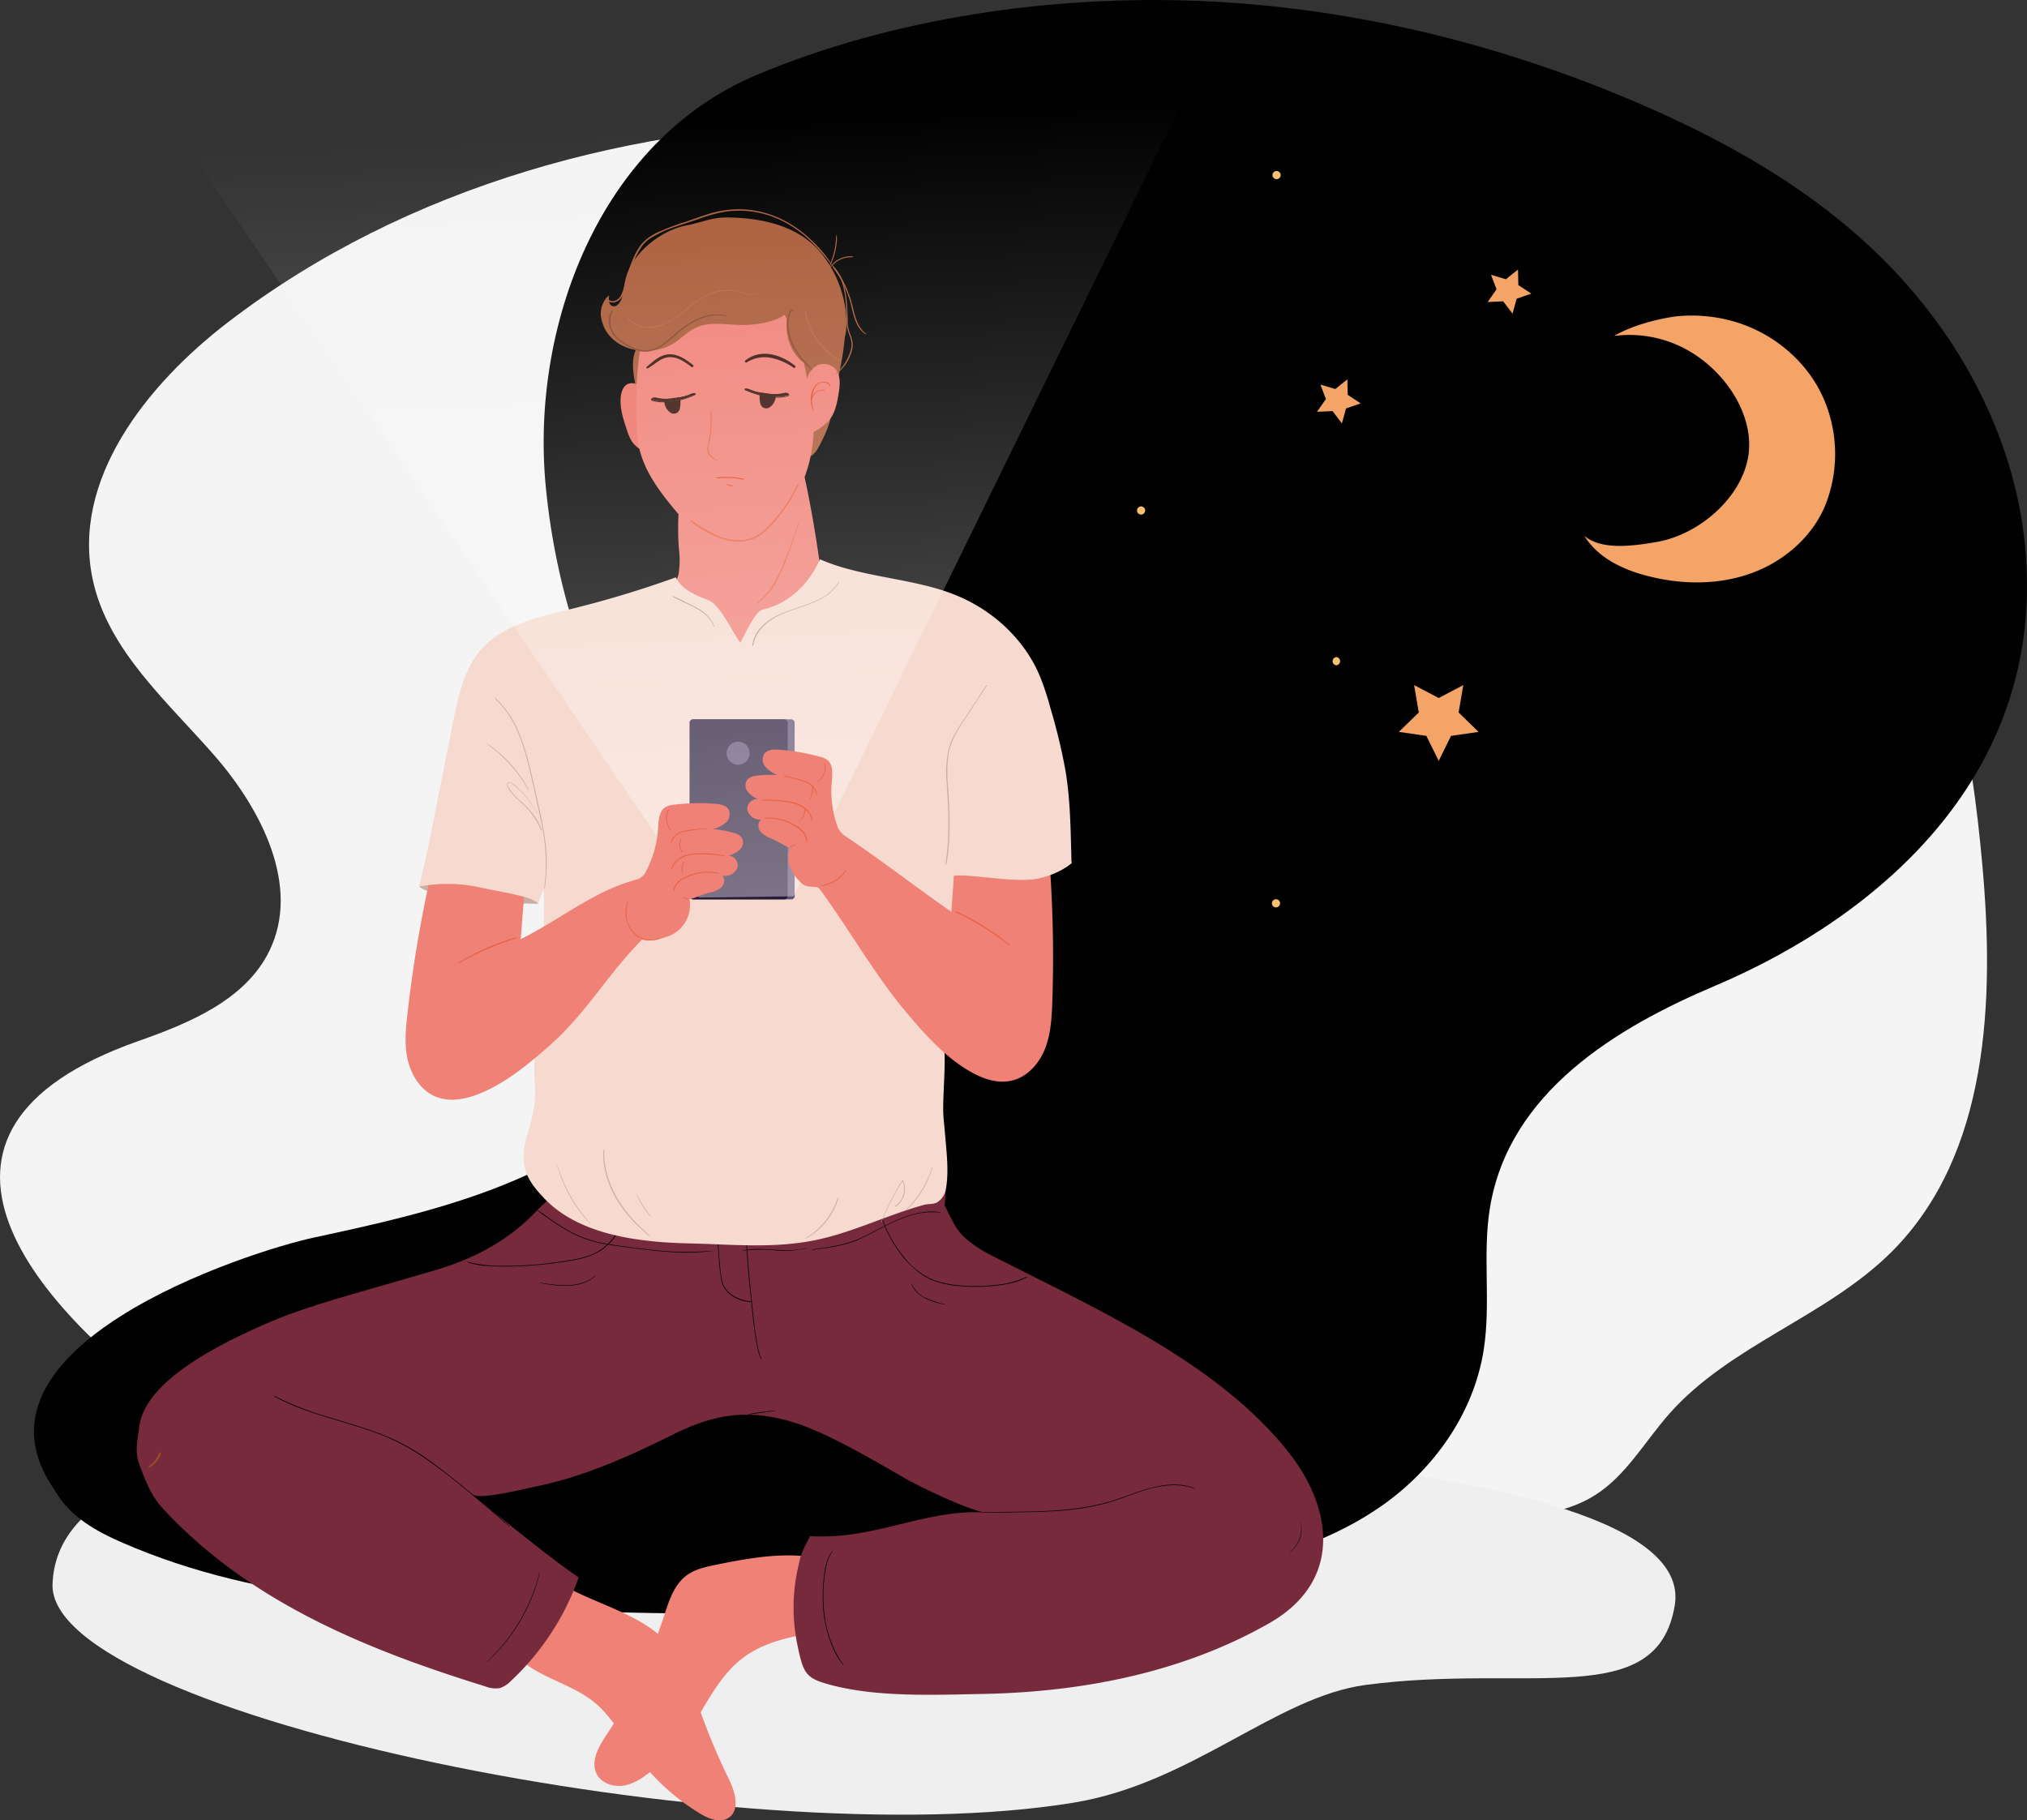 <svg viewBox="0 0 606.56 544.8" xmlns="http://www.w3.org/2000/svg" xmlns:xlink="http://www.w3.org/1999/xlink"><rect x="0" y="0" width="606.56" height="544.8" fill="#333333" stroke="none"/><linearGradient id="a" gradientTransform="matrix(-.9 -.44 -.44 .9 -1020.85 -266.64)" gradientUnits="userSpaceOnUse" x1="-1235.15" x2="-1364.97" y1="-266.63" y2="-31.06"><stop offset="0" stop-color="#fff" stop-opacity="0"/><stop offset="1" stop-color="#fff" stop-opacity=".45"/></linearGradient><path d="m41.39 311.57c15.36-5.41 32-12.3 39.19-26.93 9.46-19.31-2.27-42.3-16.4-58.51s-31.71-31.35-36.36-52.34c-6.66-30.08 16.06-58.71 40.52-77.44 53.38-40.88 121.71-59.52 189-59.74s133.6 17 196 42.1c43 17.3 86.5 40.14 111.46 79.17 19 29.64 25.17 65.55 28.36 100.59 3.72 40.91 2 87-27 116.07-19.48 19.51-48.32 27.89-66.6 48.53-7.33 8.28-12.9 18.47-22.24 24.39-9.76 6.19-22 6.65-33.53 6.93l-201.85 4.8c-62.34 1.49-131.45 2.5-184.93-34.65-46.88-32.54-92.82-85.79-15.62-112.97z" fill="#f5f4f4"/><path d="m15.72 474.12c-1.36 39.15 205.92 81.79 305.64 65.37 35.31-5.82 60.59-31.69 87.33-35.23 48.79-6.46 87.21 8 92.47-23.83 8.14-49.27-225.86-50.95-284.88-50.95s-198.7-9.17-200.56 44.64z" fill="#efeff0"/><path d="m359.17.29c44.11 1.83 88.3 12.37 129.53 29.92 27.22 11.58 53.86 26.31 75.6 48.21s38.33 51.71 41.63 84.5c6.86 68.3-43.38 111.19-92.75 132.12-29.23 12.38-61.71 31.72-67.35 66.55-2.25 13.91.34 28.36-1.83 42.28-3 19.43-15.22 35.86-29.93 46.36s-31.81 15.77-48.83 19.77c-64 15.05-130 13.67-195.27 12.23-45.08-1-91.21-2.21-133.31-20.52-7.74-3.37-15.72-7.7-20.21-15.6-30.22-42.89 57.27-71.41 77.72-75.79 35.61-7.63 73.13-16.3 100.14-43.72 13.77-14 24.45-35 20.11-55.37-2.93-13.76-12-24.52-19.63-35.72-18.06-26.54-28.42-58.06-31.48-89.91-4.6-47.78 16-103.12 62.71-123 40.84-17.29 89.04-24.14 133.15-22.31z" fill="#010101"/><path d="m209.37 513a62.43 62.43 0 0 1 -14.45 17c-2.42 2-5.11 3.84-8.19 4.37s-6.64-.6-8.12-3.36c-2.06-3.84.62-8.39 3-12a143.39 143.39 0 0 0 17-35.07c1.5-4.61 3-9.64 6.91-12.5 2.48-1.81 5.58-2.48 8.58-3.1 13.5-2.78 28.42-5.29 40.36 1.58 15.7 9-8.57 18.15-16 19.69-16.04 3.33-21.1 9.47-29.09 23.39z" fill="#f08177"/><path d="m210.16 513.82a192.56 192.56 0 0 0 7.91 18.54c1.89 3.85 3.51 9.35-.07 11.69-2.57 1.67-6 .26-8.59-1.33a67.9 67.9 0 0 1 -19.31-17.72c-3.92-5.35-7.15-11.38-12.3-15.57-5.38-4.38-12.34-6.3-18.26-9.94-18.1-11.11-6-32.29 12.46-23.23 7.67 3.77 17.83 7 24.37 12.33 7.57 6.16 10.56 16.41 13.79 25.23z" fill="#f08177"/><path d="m168.27 353.31c-1.23 3.41-5.48 6.74-7.89 9.29-8.47 8.95-19 14.31-30.73 17.72l-22 6.37c-9.77 2.84-19.58 5.7-28.88 9.84-11.47 5.11-35.26 16.24-37.08 30.36-.47 3.66-1.38 7.47-.14 10.94 1.71 4.78 3.61 9.78 7.06 13.51 25.85 28 60.72 42.24 96.63 53.37a8.24 8.24 0 0 0 4.26.52 7.93 7.93 0 0 0 3.41-2.18 77.5 77.5 0 0 0 20.26-31c-7.39-4.76-25.09-19.28-31.92-24.8 2.17 1.75 16-1.74 19.06-2.37 14.35-2.91 27.95-9 41-15.52 12-6 21.91-7.74 35.07-4 10.26 2.89 24.75 11.48 34 16.82 5.53 3.21 20.46 10.2 24.68 10.51-14.17-1.05-27.82 5.13-41.94 6.73a65.93 65.93 0 0 1 -10.7.33c-1.76 3.44-2.85 5.07-3.44 8.89.45-.18.21-1.13.09-.65a54.61 54.61 0 0 0 -.47 24.2c1.82 8.83 2.47 10.11 10.26 12.15 13.85 3.64 30.87 2.9 45.1 2.63 29.69-.56 59.75-6.32 85.78-21.14 22.34-12.72 18.84-34.66 6-51-20.44-26.06-55.11-41.85-84.07-56.6-4-2-8.4-4-11.87-6.9a16.45 16.45 0 0 1 -4.14-4.73c-.38-.7-3-5.74-3-5.88.35-4.38.51-5-.23-7.23-31-11.74-66.55-14.46-99.08-8.06-6.09 1.14-10.25 3.95-15.08 7.88z" fill="#782a3d"/><path d="m263.77 364.44a38.61 38.61 0 0 0 5.89 11.06 29.8 29.8 0 0 0 4.48 4.64 18.43 18.43 0 0 0 4.18 2.75 28.09 28.09 0 0 0 8.82 2 52.81 52.81 0 0 0 10.74-.1c3.17-.35 6.64-.9 9.42-2.55a.09.09 0 1 0 -.09-.16 24.08 24.08 0 0 1 -8.11 2.33 53.34 53.34 0 0 1 -10.34.38 33.31 33.31 0 0 1 -9.29-1.67 21.58 21.58 0 0 1 -8.47-6.32 37.58 37.58 0 0 1 -7.05-12.41c0-.1-.21-.06-.17.05z" fill="#010101"/><path d="m272.71 384.22c1.55 4 6.28 5.53 10.15 6.23a0 0 0 0 0 0-.09 29.2 29.2 0 0 1 -6.12-2.06 8.55 8.55 0 0 1 -3.93-4.12c0-.08-.16 0-.13 0z" fill="#010101"/><path d="m222.91 361.38c-.07 4.16.24 8.37.5 12.52s.63 8.42 1.07 12.62c.49 4.65.89 9.33 1.63 14 .21 1.26.44 2.53.76 3.78a8.47 8.47 0 0 0 .9 2.43.09.09 0 1 0 .15-.09 8 8 0 0 1 -.81-2.17c-.29-1.06-.49-2.13-.68-3.21-.44-2.51-.74-5-1-7.59-.66-6.11-1.3-12.23-1.72-18.36q-.24-3.47-.4-6.94c-.11-2.31-.13-4.63-.29-6.94a0 0 0 1 0 -.09 0z" fill="#010101"/><path d="m224.89 389.43a10.74 10.74 0 0 1 -5.6-1.77 7.05 7.05 0 0 1 -3.29-4.66c-.39-2.12-.54-4.32-.73-6.47s-.33-4.23-.43-6.35c0-1.23-.1-2.45-.12-3.68s0-2.45-.08-3.67a0 0 0 0 0 -.09 0 54.23 54.23 0 0 0 .1 7c.1 2.32.26 4.65.47 7a52 52 0 0 0 .78 6.59 7 7 0 0 0 2.92 4.22 10.39 10.39 0 0 0 6 2 0 0 0 0 0 0-.09z" fill="#010101"/><path d="m188.69 361.48c-1.81 3.68-3.59 7.49-6.49 10.47a15.27 15.27 0 0 1 -5.39 3.61 29.9 29.9 0 0 1 -5.58 1.44 113.14 113.14 0 0 1 -20.94 1.84 39.57 39.57 0 0 1 -10.4-1.22.06.06 0 1 0 0 .12c2.82 1.08 6.1 1.2 9.08 1.29a99.43 99.43 0 0 0 11.45-.4c3.39-.29 6.77-.69 10.12-1.27 3.88-.67 7.71-1.6 10.75-4.24 3.52-3 5.67-7.41 7.55-11.57 0-.08-.08-.15-.12-.07z" fill="#010101"/><path d="m178.09 381.81c-4.75 3.9-11 2.93-16.6 2.07-.06 0-.09.08 0 .09 5.46 1 12.16 1.93 16.69-2.1 0 0 0-.1-.06-.06z" fill="#010101"/><path d="m152.52 456.82c-4.11-3.82-8.45-7.43-12.81-11s-8.52-6.86-13-10a63.44 63.44 0 0 0 -13.71-7.01c-4.82-1.82-9.78-3.2-14.7-4.71a91.71 91.71 0 0 1 -16.11-6.3c-.1-.05-.18.09-.09.14 8.86 4.89 18.92 6.89 28.4 10.17a66.81 66.81 0 0 1 14.13 6.65 151.92 151.92 0 0 1 13.37 9.92c4.92 3.94 9.66 8.08 14.43 12.2a0 0 0 1 0 .06-.06z" fill="#010101"/><path d="m294 452.7c4.33 0 8.68-.05 13-.13s8.4-.22 12.58-.64a68.51 68.51 0 0 0 12.22-2.27c4-1.16 7.86-2.85 11.88-4 4.45-1.26 9.24-1.79 13.66-.16.09 0 .12-.11 0-.14-7.86-3-16 1-23.39 3.43-8.13 2.7-16.7 3.36-25.22 3.57-4.93.12-9.86.08-14.78.23a.05.05 0 1 0 0 .1z" fill="#010101"/><path d="m249 464.21a14 14 0 0 0 -2.31 6.68 50.67 50.67 0 0 0 -.49 7 38.09 38.09 0 0 0 2.39 13.74 25.63 25.63 0 0 0 3.71 6.69c0 .05.13 0 .09-.07a32.51 32.51 0 0 1 -5.28-12.48 45.27 45.27 0 0 1 -.39-13.6c.31-2.73.77-5.55 2.4-7.85 0-.07-.07-.14-.12-.07z" fill="#010101"/><path d="m161.39 470.78a54.18 54.18 0 0 1 -10.93 21.51 56.6 56.6 0 0 1 -4.64 4.91 0 0 0 1 0 .06.06 52.71 52.71 0 0 0 15.61-26.45.05.05 0 0 0 -.1 0z" fill="#010101"/><path d="m161.06 270.51s-29.79-.47-35.66-5.16l8.92-6.1 21.58 2.81z" fill="#caaea5"/><path d="m244 135.3c1.3-1.57 4.2-7.87 4.49-10 1.52-11.12 5.84-22.42 3.94-33.46-1.16-6.78-6.9-13.94-12.54-16.71a20.76 20.76 0 0 0 -5.89-1.61c-7.49-1.23-15.42-1.85-22.39 1.46a46.07 46.07 0 0 0 -9.26 6.47 20.32 20.32 0 0 0 -4.12 4.21c-3 4.51-2.48 10.9-4.93 15.79-.63 1.26-2.44 1.93-3 3.2-1.75 3.71-.51 8.66.28 12.77s2.08 8.11 2.28 12.3c.12 2.33-.07 4.83 1 6.81a8.33 8.33 0 0 0 2.17 2.4 21.17 21.17 0 0 0 14.41 4.8 40.85 40.85 0 0 0 7-1.21l12.51-2.91a42.88 42.88 0 0 0 8.4-2.57c3-1.4 3.38.96 5.65-1.74z" fill="#aa5b38"/><path d="m193.33 117.37a10.29 10.29 0 0 0 -2.31-2.11 3.51 3.51 0 0 0 -3-.41c-1.44.56-2.08 2.26-2.25 3.81-.38 3.47.77 6.92 1.9 10.23a14.13 14.13 0 0 0 1.25 2.94c1.5 2.47 4.34 3.84 7.17 4.38" fill="#ee7368"/><path d="m234.79 94.24a57.14 57.14 0 0 1 6.74 19.16 5.88 5.88 0 0 1 3.37-4.2 4.76 4.76 0 0 1 5 1.15c1.75 1.9 1.47 4.84 1.06 7.38-.46 2.82-1 5.77-2.81 8a16.62 16.62 0 0 1 -4.69 3.57 43.21 43.21 0 0 1 -2.69 13.48c2.52 11.59 4.25 23.11 5.74 34.87a7.28 7.28 0 0 0 .8 2.95 2.47 2.47 0 0 0 2.57 1.26c-11.26 5.89-21.64 15.81-34.05 13.1-2.95-.65-8.59-9.66-11.15-11.27a13.07 13.07 0 0 1 -5.66-6.84 7.28 7.28 0 0 0 4.11-5.51 27.74 27.74 0 0 0 0-7.34 84.93 84.93 0 0 1 -.09-10.09c-5.43-6.47-10.65-13-12.08-21.37a45.82 45.82 0 0 1 -.5-7.12c-.12-8.28 0-16.64 1.86-24.7a15 15 0 0 1 2.68-6.18c2.34-2.86 6.2-3.88 9.82-4.62 5.21-1.06 10.54-1.85 15.83-1.31s11.51 1.01 14.14 5.63z" fill="#f08177"/><path d="m212.58 123a33 33 0 0 1 -.6 9.46c-.24 1.13-.6 2.29 0 3.37a5.72 5.72 0 0 0 2.55 2.08.1.1 0 0 0 .1-.18 5.76 5.76 0 0 1 -2.53-2.35 3.62 3.62 0 0 1 0-2.16c.16-.69.3-1.39.42-2.09a33 33 0 0 0 .32-8.13c0-.19-.3-.19-.28 0z" fill="#e86241"/><path d="m238.67 144.9a46.75 46.75 0 0 1 -9 12.85 12.22 12.22 0 0 1 -6.79 3.78 15.21 15.21 0 0 1 -7.88-1.1 49.22 49.22 0 0 1 -8.09-4.64c-.21-.14-.4.2-.2.34 4.41 3.14 9.54 6.33 15.18 5.94a11.56 11.56 0 0 0 7-3 37.84 37.84 0 0 0 5.35-6 46.16 46.16 0 0 0 4.73-8c.06-.15-.15-.28-.22-.13z" fill="#e86241"/><path d="m238.86 156.38a134.45 134.45 0 0 1 -5 13.74c-1.68 3.83-3.81 7.51-7.14 10.14-.1.07 0 .24.13.17a20 20 0 0 0 6-7.41 74.76 74.76 0 0 0 4.09-10.09q1.11-3.24 2.08-6.52a.06.06 0 0 0 -.11 0z" fill="#e86241"/><path d="m223.42 108.49a9.82 9.82 0 0 1 7.07-1.43 18 18 0 0 1 7 3c.34.23.78-.31.45-.58-4.23-3.39-10.28-5.29-14.92-1.58-.31.25.1.8.43.56z" fill="#38150e"/><path d="m227.3 118.68a7.92 7.92 0 0 0 .26 2.24 1.8 1.8 0 0 0 2.63 1.06 4.26 4.26 0 0 0 1.86-2.65 7 7 0 0 0 .12-.8h-.21-.51c-.71 0-1.43-.13-2.14-.22s-1.14-.16-1.69-.26h-.08-.11a.32.32 0 0 1 -.09 0 4.73 4.73 0 0 0 -.04.63z" fill="#38150e"/><path d="m207.4 109.26c-2.06-1.66-4.55-3.4-7.33-3.21s-4.62 2.17-6.57 3.76c-.25.2.07.58.34.43 2-1.07 3.71-3.07 6.12-3.33 2.58-.28 5 1.36 6.91 2.88.37.3.9-.22.53-.53z" fill="#38150e"/><path d="m245.38 167.38c-3.41 7.48-9.17 13.23-17.19 15.06-2.28.52-5.48 7.88-6.64 9.91-2.45-3.17-6-11.44-9.74-12.8s-7.78-3.18-9.58-6.76a310.39 310.39 0 0 1 -32.23 9.69c-9.46 2.34-19.72 4.65-26.12 12-5 5.81-6.74 13.74-8.24 21.3l-9.48 47.59 3.82 1.05a84.67 84.67 0 0 0 9.67 2.12 39.56 39.56 0 0 0 7.67.67c5.19-.21 10.58-2.39 15.39-.43.67 17.79-2.85 35.41-2.79 53.21 0 6.6.67 6.73-.47 13.23-1 5.48-2.91 8.3-2.72 13.86.16 4.72 2.87 8.15 6.13 11.57 10.57 11.06 28.52 13.16 43.82 13.49 12.62.28 25.42 1.65 38.38-1.22 10.82-2.41 20.86-7.44 31.55-10.35 1.15-.31 3.14-.1 4-.87a5.75 5.75 0 0 0 2.36-3.42c1-5.16.37-10.49-.08-15.74-.69-8.08-.8-6.5-.48-14.61.12-3.05.31-6.11.27-9.16-.11-7.57-1.62-15-2.18-22.59s3.6-12.52 7.18-19.19c-.67-2.9-.85-9.21.12-12 6.05-1.43 8.91-.72 15.12-.44s12.9-.33 17.72-4.26c-.26-9.2-.29-18.77-1.84-27.84a176 176 0 0 0 -4.47-18.53 79.65 79.65 0 0 0 -3.34-10c-4.66-10.76-13.94-19.28-24.79-23.72-12.5-5.2-28.42-5.3-40.82-10.82z" fill="#f6dacf"/><path d="m223.1 116.71a24.41 24.41 0 0 0 4.24 1.49h.11.14.17a19.49 19.49 0 0 0 3.85.53.18.18 0 0 0 .14 0 3.46 3.46 0 0 0 .45 0h.11a13.39 13.39 0 0 0 2.18-.15c.34-.06.69-.13 1-.22s.73-.09.57-.42a.51.51 0 0 0 -.26-.22 1.47 1.47 0 0 0 -1-.14 14.6 14.6 0 0 1 -2.46.36h-.72c-.71 0-1.43-.13-2.14-.22s-1.14-.16-1.69-.25h-.07-.11a.19.19 0 0 1 -.1 0 14.4 14.4 0 0 1 -3.6-1.1c-.37-.06-1.63-.04-.81.34z" fill="#38150e"/><path d="m223.09 116.8a23.79 23.79 0 0 0 6.6 2 19.17 19.17 0 0 0 3.12.21 11.13 11.13 0 0 0 1.91-.18 4.49 4.49 0 0 0 1.24-.3c.38-.21.17-.56-.14-.73a1.72 1.72 0 0 0 -1.28-.09 13.85 13.85 0 0 1 -5.33.09 24.91 24.91 0 0 1 -3.23-.63c-.72-.2-1.37-.53-2.08-.75a1.8 1.8 0 0 0 -.77-.1c-.49 0-.43.32 0 .52.09 0 .09-.15 0-.19-.34-.18.27-.13.4-.12a3.69 3.69 0 0 1 .9.31 14.65 14.65 0 0 0 2.65.79 20.7 20.7 0 0 0 4.76.61 13.12 13.12 0 0 0 2.65-.3 2 2 0 0 1 .95-.09.69.69 0 0 1 .38.25c.26.26.2.15 0 .27a4 4 0 0 1 -1 .23 15.68 15.68 0 0 1 -5.55-.07 24.17 24.17 0 0 1 -6.11-1.88c-.16-.09-.16.12-.07.15z" fill="#38150e"/><path d="m203.59 119.65a.19.19 0 0 1 -.1 0h-.11-.07c-.55.09-1.11.18-1.69.25s-1.43.19-2.14.22h-.72a5.19 5.19 0 0 0 .12.79 4.27 4.27 0 0 0 1.86 2.66 1.81 1.81 0 0 0 2.63-1.07 7.88 7.88 0 0 0 .26-2.24c0-.18-.02-.39-.04-.61z" fill="#38150e"/><path d="m207.91 118.1a24.83 24.83 0 0 1 -4.25 1.49h-.11a.61.61 0 0 1 -.13 0h-.18a20.28 20.28 0 0 1 -3.85.54.2.2 0 0 1 -.13 0 3.62 3.62 0 0 1 -.46 0h-.11a12.17 12.17 0 0 1 -2.17-.14c-.35-.06-.7-.14-1-.22s-.72-.1-.56-.43a.54.54 0 0 1 .25-.22 1.52 1.52 0 0 1 1-.14 14.6 14.6 0 0 0 2.46.36h.72c.71 0 1.43-.13 2.14-.22s1.14-.15 1.69-.25h.08.11.09a14.83 14.83 0 0 0 3.6-1.1c.36-.06 1.62-.05.81.33z" fill="#38150e"/><path d="m207.88 118a21.21 21.21 0 0 1 -10.64 2.11 10 10 0 0 1 -1.35-.21 2.27 2.27 0 0 1 -.5-.12s-.13 0-.16 0 .14-.42.28-.49c.42-.23 1.15.09 1.6.16s1 .12 1.46.16a17.69 17.69 0 0 0 4.81-.45 18 18 0 0 0 2.82-.75 7.4 7.4 0 0 1 1.15-.45c.18 0 .93-.12.52.09-.07 0 0 .24.07.19s.45-.3.16-.48c-.57-.35-1.67.34-2.15.52a19.22 19.22 0 0 1 -3.1.76 20.29 20.29 0 0 1 -3.65.4c-.51 0-1-.06-1.54-.12s-1.12-.26-1.67-.3c-.3 0-1.43.19-1.11.76.1.18.35.2.52.25a12.52 12.52 0 0 0 1.6.3 17.11 17.11 0 0 0 3.2 0 23.36 23.36 0 0 0 7.73-2.09c.07-.08.07-.24-.05-.24z" fill="#38150e"/><path d="m252.13 102.36a2.8 2.8 0 0 1 -.24.33c-1.65 2.08-5.15 1.9-6.79 4.14a12.92 12.92 0 0 1 -1 1.58 2.62 2.62 0 0 1 -2.55.57 5.51 5.51 0 0 1 -2.28-1.47c-3.58-3.52-4.61-9.08-3.53-14-3.7 3.16-10 3.88-14.73 3.73-4.31-.14-8.86-1-12.77.85-2.41 1.11-4.28 3.12-6.51 4.56-7.29 4.74-19.82 2.42-21.77-7.22a7.33 7.33 0 0 1 2.29-7.08c-.19 1.25-.12 2.94 1.1 3.28 1 .28 1.93-.67 2.37-1.6.92-1.93.94-4.15 1.41-6.23 1.75-7.92 10.64-14.94 18.37-16.36 4-.75 7.52-2.39 11.9-2.36 10.29.08 21.41 2.32 28.29 10.62a34.35 34.35 0 0 1 7.43 17.8c.24 2.5.49 6.57-.99 8.86z" fill="#aa5b38"/><path d="m254.56 187.27s0 0 0 0z" fill="#010101"/><path d="m217.28 94.51c-5.74-1.66-11.28 1.89-15.41 5.49-2.11 1.86-4.33 4-7.16 4.66-3.18.74-6.23-.94-8.74-2.74a7.34 7.34 0 0 1 -3.13-4.11 7.58 7.58 0 0 1 .55-4.78c.06-.16-.17-.22-.26-.1-1.62 2.14-1 5.6.61 7.56a14 14 0 0 0 3.54 2.81 12.8 12.8 0 0 0 4.43 1.85c2.89.51 5.48-.77 7.7-2.5 2.49-1.93 4.66-4.2 7.38-5.83 3.12-1.86 6.8-3 10.42-2.11.16 0 .23-.2.07-.24z" fill="#87452b"/><path d="m237.46 92.74c-1.47-.36-1.72 2.25-1.81 3.16a13.36 13.36 0 0 0 .73 5.78 20.07 20.07 0 0 0 6.53 8.94c.09.08.22 0 .13-.13-1.06-1.17-2.19-2.26-3.18-3.51a20.68 20.68 0 0 1 -2.57-4.13 14.58 14.58 0 0 1 -1.27-5 10.94 10.94 0 0 1 .11-2.56c.11-.7.3-2.4 1.29-2.31.15 0 .18-.23 0-.26z" fill="#87452b"/><path d="m228.38 86.31c-.62 1.46-2.35 1.93-3.81 1.77-1.67-.19-3.22-.94-4.88-1.19a14.11 14.11 0 0 0 -8.69 1.58c-5.26 2.8-9.32 8.51-15.54 9.29a8.15 8.15 0 0 1 -7.86-3.18.1.1 0 1 0 -.17.1c1.22 2.26 3.84 3.33 6.3 3.46 3 .16 5.81-1.15 8.25-2.78 2.72-1.83 5.11-4.13 7.89-5.89a14.31 14.31 0 0 1 10.45-2.23c1.78.35 3.55 1.26 5.41 1a3.21 3.21 0 0 0 2.77-1.94c0-.06-.08-.09-.1 0z" fill="#b76548"/><path d="m240.81 93.06a7.32 7.32 0 0 0 .45 2.25 21 21 0 0 0 .79 2.31 22.13 22.13 0 0 0 2.33 4.24 18.92 18.92 0 0 0 7.11 6.3.08.08 0 0 0 .08-.13 31.26 31.26 0 0 1 -3.82-2.84 22 22 0 0 1 -5.34-7.52 19.58 19.58 0 0 1 -.81-2.26 23.52 23.52 0 0 0 -.6-2.41.09.09 0 0 0 -.18 0z" fill="#b76548"/><path d="m248.62 80a7.57 7.57 0 0 1 4.71-2.89c.65-.12 1.29-.08 1.94-.15a.08.08 0 0 0 0-.16 4.46 4.46 0 0 0 -1.89 0 7.35 7.35 0 0 0 -1.94.58 7.12 7.12 0 0 0 -3 2.51c-.07.11.1.25.19.14z" fill="#aa5b38"/><path d="m248.39 79.55a18.07 18.07 0 0 0 1.61-4.55 22.22 22.22 0 0 0 .37-2.31 8.94 8.94 0 0 0 0-2.31.05.05 0 0 0 -.1 0c-.13.7-.12 1.44-.2 2.15a23.06 23.06 0 0 1 -.39 2.47 27.72 27.72 0 0 1 -1.44 4.44c0 .09.11.15.15.07z" fill="#aa5b38"/><path d="m248.92 79.16a36.54 36.54 0 0 0 -5.81-7 36 36 0 0 0 -6.79-5.24 29.66 29.66 0 0 0 -15.53-4.3 30.91 30.91 0 0 0 -8.6 1.37c-2.36.72-4.68 1.61-7 2.38a66.7 66.7 0 0 0 -7.49 2.79 14.75 14.75 0 0 0 -5.7 3.84c-2.23 2.84-3.47 6.51-4.47 9.93-.27.91-.52 1.82-.76 2.74a11.72 11.72 0 0 1 -.92 2.65 3.05 3.05 0 0 1 -1.85 1.68 2 2 0 0 1 -2.28-.71.18.18 0 0 0 -.31.18 2.29 2.29 0 0 0 2.71.94 3.93 3.93 0 0 0 2.46-2.55c.61-1.53.92-3.19 1.38-4.77a44.19 44.19 0 0 1 1.8-5.09 22.21 22.21 0 0 1 2.46-4.48 9.39 9.39 0 0 1 2.49-2.25 32.64 32.64 0 0 1 7.14-3.31c2.36-.85 4.76-1.56 7.13-2.39a42.24 42.24 0 0 1 8.4-2.27 28.93 28.93 0 0 1 16.5 2.7 35.53 35.53 0 0 1 8 5.49 59.73 59.73 0 0 1 6.89 7.76c.06.08.18 0 .13-.1z" fill="#aa5b38"/><path d="m249.07 79.59c3.17 3.32 3.88 8 4.11 12.4.06 1.14.09 2.29.12 3.44a15.15 15.15 0 0 0 .28 3.08c.26 1 .71 2 1 3a5.66 5.66 0 0 1 0 3.26 14 14 0 0 1 -4.3 6.9c-.07.06 0 .18.09.12a11.93 11.93 0 0 0 4.11-5.6 7.8 7.8 0 0 0 .7-3.32 10.11 10.11 0 0 0 -.78-2.91 10.87 10.87 0 0 1 -.73-3.56c0-1.21-.07-2.42-.12-3.63a35.47 35.47 0 0 0 -.85-6.89 13.26 13.26 0 0 0 -3.5-6.43.11.11 0 0 0 -.16.16z" fill="#aa5b38"/><path d="m249.15 79.9c.57.9 1.23 1.74 1.8 2.64s1 1.71 1.45 2.6a29.69 29.69 0 0 1 2.23 6c.83 3.28 1.38 6.89 4.41 8.91.09.06.2-.08.12-.14-3.06-2.39-3.43-6.22-4.41-9.69a30.07 30.07 0 0 0 -2.15-5.49 20.83 20.83 0 0 0 -3.28-5c-.08-.09-.24 0-.17.13z" fill="#aa5b38"/><rect fill="#5e4f74" height="53.88" rx=".96" transform="matrix(-1 0 0 -1 444.16 484.43)" width="31.41" x="206.37" y="215.27"/><rect fill="#291a39" height="53.88" rx=".96" transform="matrix(-1 0 0 -1 442.07 484.43)" width="29.32" x="206.37" y="215.27"/><circle cx="220.87" cy="225.41" fill="#5e4f74" r="3.46"/><path d="m237.48 268.25 121.83-248.98-310.43 14.18 160.21 235.16z" fill="url(#a)"/><path d="m314.09 258.18a390.61 390.61 0 0 1 .8 41.77c-.17 4.71-.44 9.51-2.17 13.9s-5.17 8.35-9.74 9.5-9.25-.6-13.24-3c-7.17-4.29-12.84-10.64-18.23-17-9.69-11.45-17.39-25.28-26.29-37.35-.84-1.14-3.52 0-5.22-1.55-3.28-3-5.11-6.44-3.58-10.62-1.88-.78-3.75-2.13-5.63-2.9a7.37 7.37 0 0 1 -3.27-2.1c-.79-1.06-.82-2.79.28-3.51a3.94 3.94 0 0 1 -4.17-3c-.25-1.88 1.88-3.77 3.58-2.94a8.77 8.77 0 0 1 -3.4-2.35 3.06 3.06 0 0 1 -.09-3.83 4.2 4.2 0 0 1 2.46-1 29.26 29.26 0 0 1 6.41-.23 10 10 0 0 1 -3.51-2.43 3.34 3.34 0 0 1 -.33-4c.94-1.22 2.73-1.28 4.26-1.17a63.13 63.13 0 0 1 12.2 2.07 6.25 6.25 0 0 1 2.37 1c1.81 1.49 1.51 4.27 1.3 6.6a31.57 31.57 0 0 0 1.62 13 5.83 5.83 0 0 0 2.19 3c11.86 8 21.2 15.35 32 22.85.2-3.18.48-6.63.69-9.81a15.25 15.25 0 0 1 1.17-5.92c2.06-4.14 7.45-5.56 12-4.84s8.7 3.07 13.08 4.58c.96.41 1.49.99 2.46 1.28z" fill="#f08177"/><path d="m286 273a87.42 87.42 0 0 1 16 9.94c.1.07.22-.09.13-.17a71.53 71.53 0 0 0 -15.92-10c-.18-.08-.34.19-.16.27z" fill="#e86241"/><path d="m234.57 232.29c2 .53 4.05.93 6 1.64a5.39 5.39 0 0 1 3.77 3.9.09.09 0 0 0 .18 0 5.07 5.07 0 0 0 -3.27-3.92 17.73 17.73 0 0 0 -2.95-.93l-3.64-.89a.11.11 0 0 0 -.06.22z" fill="#e86241"/><path d="m227.93 239.58a37 37 0 0 1 9.16.79c2.64.65 5.45 2.34 5.79 5.29 0 .15.26.15.24 0-.29-2.76-2.61-4.56-5.1-5.35a22.22 22.22 0 0 0 -4.72-.82 38.52 38.52 0 0 0 -5.37-.12c-.13 0-.13.22 0 .21z" fill="#e86241"/><path d="m229 245a13.88 13.88 0 0 1 7.5 1.54c2.27 1.08 4.68 2.69 4.83 5.46a.11.11 0 0 0 .22 0c.12-2.72-2.32-4.46-4.49-5.54a14.37 14.37 0 0 0 -8.06-1.7c-.15 0-.15.26 0 .24z" fill="#e86241"/><path d="m320.71 258.26s-3.25 3.14-9.88 4.65c-7.46 1.7-24.28-2.26-26.34-.41s2-16.56 2-16.56l26.44-1.65z" fill="#f6dacf"/><path d="m128.85 262.08a387.43 387.43 0 0 0 -6.91 41.2c-.53 4.68-1 9.47.1 14.06s3.9 9 8.25 10.83 9.24.77 13.53-1c7.72-3.2 14.26-8.65 20.54-14.17 11.25-9.91 17.26-21.23 27.83-31.86 1.94 1.06 7-.6 8.32-1.14a9.93 9.93 0 0 0 5.81-10.85c2-.49 4-1.55 6-2a7.35 7.35 0 0 0 3.55-1.6c.93-.93 1.22-2.63.24-3.51a3.93 3.93 0 0 0 4.56-2.39c.53-1.81-1.3-4-3.1-3.43a8.86 8.86 0 0 0 3.7-1.82 3 3 0 0 0 .65-3.78 4.18 4.18 0 0 0 -2.29-1.32 29.38 29.38 0 0 0 -6.31-1.17 9.83 9.83 0 0 0 3.83-1.89 3.33 3.33 0 0 0 .91-3.88c-.75-1.35-2.51-1.67-4-1.79a63.13 63.13 0 0 0 -12.37.26 6.24 6.24 0 0 0 -2.5.68c-2 1.21-2.12 4-2.26 6.34a31.45 31.45 0 0 1 -3.5 12.66 4.64 4.64 0 0 1 -2.61 2.64c-12.74 3.23-23.22 12.08-35 17.92.27-3.17.5-6.63.76-9.8a15.27 15.27 0 0 0 -.29-6c-1.43-4.4-6.56-6.6-11.19-6.55s-9.06 1.76-13.61 2.62c-1.03.1-1.64.59-2.64.74z" fill="#f08177"/><path d="m154.32 280.55a71.8 71.8 0 0 0 -17.22 7.6.11.11 0 0 0 .11.19 86.74 86.74 0 0 1 17.2-7.49.16.16 0 0 0 -.09-.3z" fill="#e86241"/><path d="m211.29 247.9c-1.21.1-2.43.21-3.64.33a16.74 16.74 0 0 0 -3.23.52 5 5 0 0 0 -3.73 3.36.09.09 0 1 0 .17 0 5.38 5.38 0 0 1 4.19-3.27 56.85 56.85 0 0 1 6.24-.77c.14 0 .15-.24 0-.22z" fill="#e86241"/><path d="m216.85 256.1a29.89 29.89 0 0 0 -10.06-.56c-2.59.4-5.2 1.84-5.9 4.54a.12.12 0 0 0 .23.06c.76-2.83 3.71-4.11 6.39-4.38a35.67 35.67 0 0 1 9.28.55c.13 0 .19-.18.06-.21z" fill="#e86241"/><path d="m215 261.28a14.44 14.44 0 0 0 -8.52.59c-2.23.76-4.7 2.14-5 4.74 0 .12.19.15.22 0 .53-2.64 3-3.9 5.36-4.64a14 14 0 0 1 7.85-.49.12.12 0 0 0 .06-.23z" fill="#e86241"/><path d="m248.57 115.4a2.33 2.33 0 0 0 -2.2-1.17 3.27 3.27 0 0 0 -2.46 1.25c-1.61 1.94-1.63 5.12-.58 7.31 0 0 .17 0 .16 0a8.58 8.58 0 0 1 .15-6.36 3.27 3.27 0 0 1 2.32-2 2.29 2.29 0 0 1 2.35 1.07c0 .07.29 0 .26-.07z" fill="#e86241"/><path d="m246.78 116.72a3.55 3.55 0 0 0 -3.54 1.59 1.91 1.91 0 0 0 -.37 1.24s.13 0 .14 0c.08-.2.12-.41.19-.6a3.26 3.26 0 0 1 .26-.53 3.35 3.35 0 0 1 .82-.94 2.86 2.86 0 0 1 2.31-.59c.07 0 .35-.11.19-.14z" fill="#e86241"/><path d="m129.62 247.75-4.22 17.6a45.37 45.37 0 0 1 17.13 0c8.44 1.88 16.66 2.81 18.53 5.16l3.05-8.92z" fill="#f6dacf"/><g fill="#caaea5"><path d="m295.13 205.14-6.45 9.78c-1.93 2.93-3.95 5.89-4.83 9.33a33.47 33.47 0 0 0 -.55 10.38c.23 3.72.48 7.45.5 11.19q0 3.17-.16 6.32c-.14 2.19-.44 4.35-.69 6.53 0 .13.21.16.24 0a59.35 59.35 0 0 0 .94-11.06c.06-3.77-.11-7.53-.37-11.29a44.45 44.45 0 0 1 .08-10.69c.63-3.58 2.43-6.62 4.39-9.62q3.54-5.4 7.09-10.78a.11.11 0 0 0 -.19-.12z"/><path d="m148.18 209.2c5.42 4.91 7.95 12 9.72 18.89 1 4 1.87 8 2.76 12s1.79 7.86 2.27 11.86a54 54 0 0 1 -.08 13.8c0 .12.17.18.18 0a51.66 51.66 0 0 0 .34-12.3 94.67 94.67 0 0 0 -2.05-11.69c-.92-4.19-1.84-8.4-2.88-12.58a65.88 65.88 0 0 0 -3.32-10.34 28.21 28.21 0 0 0 -6.8-9.86c-.09-.08-.23.05-.14.13z"/><path d="m160.89 243.51a50.69 50.69 0 0 0 -3.69-5.38 20.3 20.3 0 0 0 -2.2-2.33 7.51 7.51 0 0 0 -2.37-1.67c-.6-.18-1 .23-.89.82a5.85 5.85 0 0 0 1.31 2.31c1.35 1.71 3.1 3 4.6 4.61a23.09 23.09 0 0 1 4.29 6.66c.06.13.28 0 .23-.1a18.85 18.85 0 0 0 -2.83-5 33.34 33.34 0 0 0 -4-4.08 22.2 22.2 0 0 1 -1.92-2 9.68 9.68 0 0 1 -.9-1.23c-.22-.36-.68-1-.62-1.42.12-1.08 1.4-.05 1.72.18a16.27 16.27 0 0 1 1.31 1.05 19.6 19.6 0 0 1 1.95 2 48.86 48.86 0 0 1 3.89 5.55c0 .08.16 0 .11-.06z"/><path d="m158.24 236.39a38.4 38.4 0 0 0 -12.54-13.89c-.06 0-.12.06-.06.1a42.39 42.39 0 0 1 12.47 13.87c0 .09.18 0 .13-.08z"/><path d="m250.6 358.65a21.06 21.06 0 0 1 -9.48 11.85.08.08 0 0 0 .08.14 20.3 20.3 0 0 0 9.65-11.93.13.13 0 0 0 -.25-.06z"/><path d="m194.65 363.92a30.37 30.37 0 0 1 -4-6.43c0-.06-.15 0-.12.05a24.86 24.86 0 0 0 4 6.48c.06.07.16 0 .1-.1z"/><path d="m194.34 369.7c-5.86-5-10.9-11.19-12.8-18.76a25 25 0 0 1 -.74-6.73.12.12 0 0 0 -.24 0c-.42 8 3.46 15.41 8.77 21.1a49.76 49.76 0 0 0 4.87 4.54c.1.08.25-.06.14-.15z"/><path d="m271.31 362.09a27.88 27.88 0 0 0 7.69-12.61.08.08 0 0 0 -.15 0 29.54 29.54 0 0 1 -7.68 12.49c-.1.1.05.25.16.16z"/><path d="m268 361.13a6.28 6.28 0 0 0 2.2-7.92.11.11 0 0 0 -.18 0 70.57 70.57 0 0 0 -6.35 12.57c0 .07.09.1.12 0a73.25 73.25 0 0 1 6.41-12.49h-.2a6.08 6.08 0 0 1 -2.14 7.6c-.12.08 0 .29.12.21z"/><path d="m176.74 366.2a44.19 44.19 0 0 1 -9.84-17.27c0-.08-.15-.05-.13 0a41.47 41.47 0 0 0 9.86 17.34c.07.07.17 0 .11-.11z"/><path d="m218.11 172.15s0 0 0 0z"/><path d="m221.61 175.18s0 0 0 0z"/></g><path d="m206 269.14a3.68 3.68 0 0 0 -.7-.39 3.21 3.21 0 0 0 -.79-.22c-.12 0-.18.16-.05.19a4.25 4.25 0 0 1 1.43.63c.12.08.24-.12.11-.21z" fill="#e86241"/><path d="m197.44 280.76a7.3 7.3 0 0 1 -8.08-2.06c-2.2-2.54-2.3-6.13-1.3-9.19 0-.06-.09-.11-.11 0a9.1 9.1 0 0 0 1.27 9.37 7.27 7.27 0 0 0 8.28 2c.06 0 0-.14-.06-.12z" fill="#e86241"/><path d="m253 260.56a11.3 11.3 0 0 1 -3.29 3 13.14 13.14 0 0 1 -4.08 1.48c-.09 0-.07.17 0 .16a10.52 10.52 0 0 0 7.52-4.52c.07-.11-.1-.2-.17-.1z" fill="#e86241"/><path d="m246.74 228.62a4.74 4.74 0 0 1 -2.17 5.19.08.08 0 0 0 .08.14 4.85 4.85 0 0 0 2.28-5.39.1.1 0 0 0 -.19.06z" fill="#e86241"/><path d="m243 235.24a7.4 7.4 0 0 1 -.65 3.76c0 .09.08.16.13.08a6.58 6.58 0 0 0 .78-3.84c0-.17-.28-.17-.26 0z" fill="#e86241"/><path d="m240.75 242.15a3.8 3.8 0 0 1 -1.37 3.18c-.06 0 0 .15.08.11a3.6 3.6 0 0 0 1.51-3.29c0-.14-.24-.15-.22 0z" fill="#e86241"/><path d="m237.86 252.77c-.48.19-1 .37-1.42.6-.09 0 0 .18.06.16.49-.15.95-.35 1.42-.54a.11.11 0 0 0 .08-.14.11.11 0 0 0 -.14-.08z" fill="#e86241"/><path d="m200.05 242.19a5.3 5.3 0 0 0 -.71 3.23 4.88 4.88 0 0 0 1.27 3c0 .05.13 0 .09-.07a6 6 0 0 1 -1.14-2.94 5.29 5.29 0 0 1 .69-3.07.12.12 0 0 0 -.2-.12z" fill="#e86241"/><path d="m203.79 251a3.54 3.54 0 0 0 -.24 3.16 1.86 1.86 0 0 0 .6.89s.13 0 .11-.08-.17-.26-.25-.4a2.46 2.46 0 0 1 -.23-.42 3.31 3.31 0 0 1 .19-3c.08-.12-.11-.23-.18-.11z" fill="#e86241"/><path d="m204.53 257.9a6.06 6.06 0 0 0 -.56 1.7 1.69 1.69 0 0 0 .43 1.51c.06.06.17 0 .12-.09a1.91 1.91 0 0 1 -.29-.69 2.21 2.21 0 0 1 0-.77 5.43 5.43 0 0 1 .52-1.53c.07-.15-.14-.27-.21-.13z" fill="#e86241"/><path d="m250.91 174.27c-5.07 8.09-16.66 6.64-22.95 13.24a9.86 9.86 0 0 0 -2.85 5.66c0 .15.24.19.27 0 .77-4.4 4.25-7.37 8.14-9.16 4.18-1.93 8.8-2.78 12.79-5.15a14 14 0 0 0 4.78-4.51c.08-.11-.11-.22-.18-.11z" fill="#caaea5"/><path d="m213.74 187.36a10.59 10.59 0 0 0 -4.73-5.18c-1.18-.72-2.43-1.3-3.67-1.91s-2.62-1.33-4-1.87c-.1 0-.15.12-.07.17 4.2 2.46 10.31 3.83 12.26 8.84 0 .12.23.07.19 0z" fill="#caaea5"/><path d="m222.46 143.32a22.84 22.84 0 0 0 -3.94-.58c-.67 0-1.35 0-2 0a9.94 9.94 0 0 0 -2 .19.12.12 0 0 0 0 .24c.64 0 1.29-.12 1.93-.15s1.3 0 1.94 0a22 22 0 0 1 3.95.55c.16 0 .23-.2.07-.24z" fill="#e86241"/><path d="m219.17 145.44a5.3 5.3 0 0 0 -1.74-.52c-.1 0-.12.15 0 .17a6.76 6.76 0 0 1 1.64.56c.14.07.26-.14.12-.21z" fill="#e86241"/><path d="m231.86 422.1c-2.66.34-5.35.63-8 1.11-.06 0-.05.11 0 .11 2.66-.25 5.33-.7 8-1.08.08 0 .06-.15 0-.14z" fill="#010101"/><path d="m47.66 434.75a8.39 8.39 0 0 1 -1.22 2.31 7 7 0 0 1 -.87.94l-.5.41c-.19.14-.34.3-.53.43a.17.17 0 0 0 .17.3 4.71 4.71 0 0 0 .63-.33 5.89 5.89 0 0 0 .55-.44 6.5 6.5 0 0 0 1-1 6.33 6.33 0 0 0 1.21-2.5.2.2 0 0 0 -.39-.11z" fill="#9a4c28"/><path d="m389.16 455.53a9 9 0 0 1 -3.29 9.08 0 0 0 0 0 0 .06 8.51 8.51 0 0 0 3.32-9.16s-.07 0-.06 0z" fill="#010101"/><path d="m281.35 362.78c-5.25-.81-10.53 1.14-15.17 3.38-2.48 1.21-4.9 2.54-7.38 3.75a33.47 33.47 0 0 1 -7.34 2.63c-2.79.63-5.62 1-8.44 1.41-.07 0-.05.13 0 .12 4.76-.6 9.64-1.18 14.06-3.17 5-2.26 9.73-5.33 15-7a22.52 22.52 0 0 1 9.22-1c.05 0 .06-.08 0-.09z" fill="#010101"/><path d="m241.31 373.46c-6.27 1.73-12.79-.54-19.09.78-.05 0 0 .08 0 .08a48 48 0 0 1 9.81-.12 28.35 28.35 0 0 0 9.28-.64.05.05 0 0 0 0-.1z" fill="#010101"/><path d="m213.21 374.3a82.53 82.53 0 0 1 -11.12.31c-3.73-.17-7.44-.57-11.13-1.05s-7.35-.91-11-1.63a33.65 33.65 0 0 1 -9.65-3.55c-1.62-.89-3.17-1.87-4.7-2.9s-3.09-2.28-4.71-3.29c-.05 0-.12 0-.07.08 1.3 1.09 2.74 2 4.13 3s2.82 1.88 4.29 2.73a34 34 0 0 0 9.27 3.81c3.58.84 7.28 1.25 10.92 1.73s7.5.95 11.27 1.17a59.94 59.94 0 0 0 12.49-.33c.05 0 0-.1 0-.09z" fill="#010101"/><path d="m483 100.54c6-3.47 13.71-5.18 18.41-5.84a45.58 45.58 0 0 1 19.22 2.07c11.18 3.77 20.83 12.23 25.37 23.23a41.58 41.58 0 0 1 .45 30.58c-3.77 9.76-12.33 17.27-22.15 20.89s-20.74 3.56-30.89 1c-7.57-1.87-15.25-5.46-19.3-12.11 5.13 4.43 14.85 3 21.54 1.86 12.6-2.12 25.5-13.11 27.51-25.73 2.06-13-8.16-27.47-21.1-33.17a35.59 35.59 0 0 0 -19.06-2.78z" fill="#f5a467"/><path d="m430.52 208.9-7.37-3.87 1.41 8.2-5.97 5.81 8.24 1.2 3.69 7.47 3.68-7.47 8.24-1.2-5.96-5.81 1.4-8.2z" fill="#f5a467"/><path d="m403.29 118.17-.1-4.64-3.63 2.9-4.44-1.34 1.64 4.34-2.65 3.81 4.64-.21 2.8 3.69 1.23-4.47 4.38-1.53z" fill="#f5a467"/><path d="m454.35 85.32-.1-4.64-3.63 2.9-4.44-1.34 1.64 4.34-2.65 3.81 4.64-.21 2.8 3.69 1.23-4.47 4.38-1.53z" fill="#f5a467"/><path d="m381.83 271.56a1.22 1.22 0 0 0 0-2.44 1.22 1.22 0 0 0 0 2.44z" fill="#fabf71"/><path d="m341.46 154a1.22 1.22 0 0 0 0-2.44 1.22 1.22 0 0 0 0 2.44z" fill="#fabf71"/><path d="m382 53.62a1.22 1.22 0 0 0 0-2.44 1.22 1.22 0 0 0 0 2.44z" fill="#fabf71"/><path d="m399.89 199.11a1.23 1.23 0 0 0 0-2.45 1.23 1.23 0 0 0 0 2.45z" fill="#fabf71"/></svg>